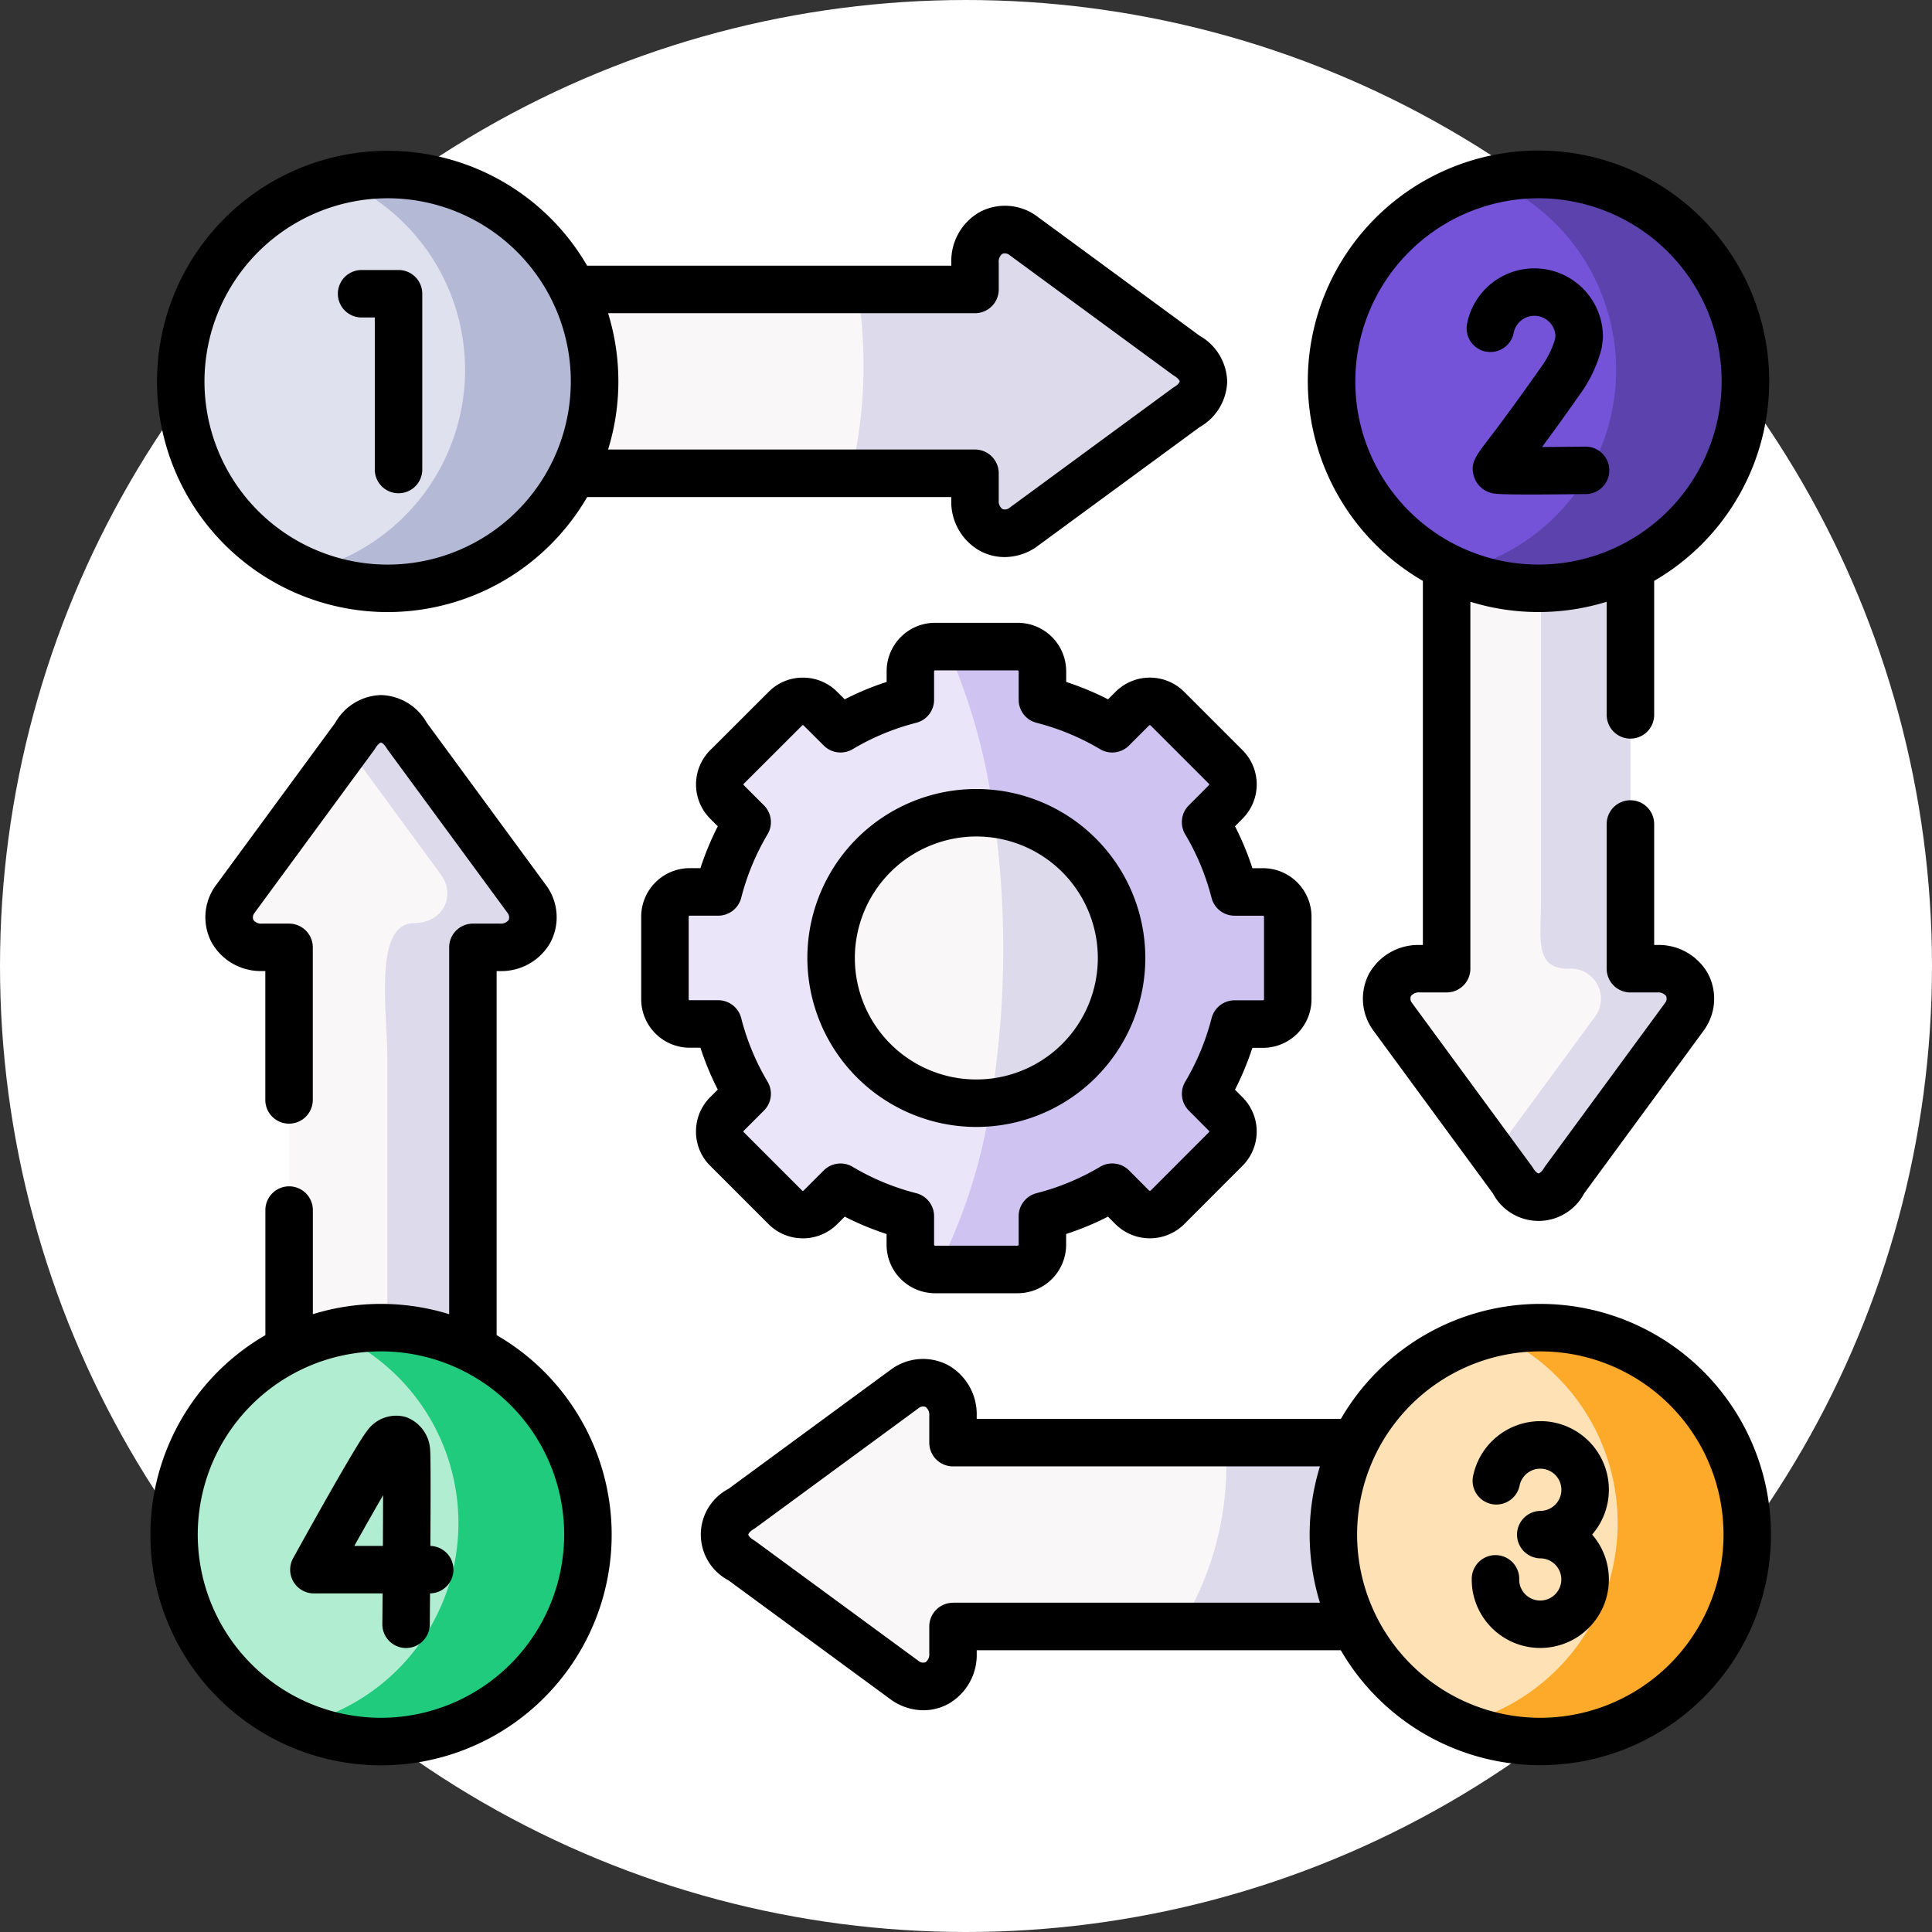 <svg xmlns="http://www.w3.org/2000/svg" width="180" height="180" viewBox="0 0 180 180">
  <rect x="0" y="0" width="180" height="180" fill="#333333" stroke="none"/>
  <g id="_9" data-name="9" transform="translate(-12449 -1761)">
    <circle id="Ellipse_6161" data-name="Ellipse 6161" cx="90" cy="90" r="90" transform="translate(12449 1761)" fill="#fff"/>
    <g id="pasos" transform="translate(12463.011 1774.081)">
      <g id="Group_158198" data-name="Group 158198" transform="translate(63.421 62.641)">
        <path id="Path_266859" data-name="Path 266859" d="M242.128,223.633A13.535,13.535,0,1,0,228.6,237.164,13.536,13.536,0,0,0,242.128,223.633Z" transform="translate(-215.058 -210.102)" fill="#f9f7f8" fill-rule="evenodd"/>
      </g>
      <g id="Group_158199" data-name="Group 158199" transform="translate(47.942 47.161)">
        <path id="Path_266860" data-name="Path 266860" d="M191.587,173.091a13.531,13.531,0,1,1-13.539,13.531A13.536,13.536,0,0,1,191.587,173.091Zm12.657-7.827a24.719,24.719,0,0,0-6.5-2.7v-2.656a2.31,2.31,0,0,0-2.306-2.3h-7.7a2.3,2.3,0,0,0-2.3,2.3v2.656a24.608,24.608,0,0,0-6.5,2.7l-1.882-1.873a2.3,2.3,0,0,0-3.256,0l-5.446,5.437a2.3,2.3,0,0,0,0,3.256l1.882,1.882a24.713,24.713,0,0,0-2.7,6.5h-2.656a2.317,2.317,0,0,0-2.306,2.306v7.694a2.311,2.311,0,0,0,2.306,2.306h2.656a24.608,24.608,0,0,0,2.7,6.5l-1.882,1.882a2.3,2.3,0,0,0,0,3.256l5.446,5.446a2.317,2.317,0,0,0,3.256,0l1.882-1.882a24.594,24.594,0,0,0,6.5,2.7v2.656a2.31,2.31,0,0,0,2.3,2.306h7.7a2.317,2.317,0,0,0,2.306-2.306v-2.656a24.732,24.732,0,0,0,6.5-2.7l1.873,1.882a2.327,2.327,0,0,0,3.264,0l5.437-5.446a2.3,2.3,0,0,0,0-3.256l-1.873-1.882a24.885,24.885,0,0,0,2.7-6.5h2.648a2.306,2.306,0,0,0,2.306-2.306v-7.694a2.312,2.312,0,0,0-2.306-2.306h-2.648a24.724,24.724,0,0,0-2.7-6.5l1.873-1.882a2.3,2.3,0,0,0,0-3.256l-5.437-5.437a2.312,2.312,0,0,0-3.264,0Z" transform="translate(-162.569 -157.611)" fill="#eae5f9" fill-rule="evenodd"/>
      </g>
      <g id="Group_158200" data-name="Group 158200" transform="translate(73.338 47.161)">
        <path id="Path_266861" data-name="Path 266861" d="M256.156,157.611h-6.62a56.319,56.319,0,0,1,4.372,15.571,13.537,13.537,0,0,1-.267,26.912,51.05,51.05,0,0,1-4.954,15.546h7.469a2.317,2.317,0,0,0,2.306-2.306v-2.656a24.731,24.731,0,0,0,6.5-2.7l1.873,1.882a2.327,2.327,0,0,0,3.264,0l5.437-5.446a2.3,2.3,0,0,0,0-3.256l-1.874-1.882a24.884,24.884,0,0,0,2.7-6.5h2.648a2.306,2.306,0,0,0,2.306-2.306v-7.694a2.312,2.312,0,0,0-2.306-2.306h-2.648a24.721,24.721,0,0,0-2.7-6.5l1.874-1.882a2.3,2.3,0,0,0,0-3.256l-5.437-5.437a2.312,2.312,0,0,0-3.264,0l-1.873,1.874a24.719,24.719,0,0,0-6.5-2.7v-2.656a2.31,2.31,0,0,0-2.306-2.3Z" transform="translate(-248.687 -157.611)" fill="#cec3f1" fill-rule="evenodd"/>
      </g>
      <g id="Group_158201" data-name="Group 158201" transform="translate(78.292 62.733)">
        <path id="Path_266862" data-name="Path 266862" d="M277.686,223.852a13.544,13.544,0,0,0-11.932-13.439,88.58,88.58,0,0,1-.267,26.913A13.542,13.542,0,0,0,277.686,223.852Z" transform="translate(-265.487 -210.413)" fill="#dddaec" fill-rule="evenodd"/>
      </g>
      <g id="Group_158202" data-name="Group 158202" transform="translate(2.828 3.179)">
        <path id="Path_266863" data-name="Path 266863" d="M46.144,36.3A19.283,19.283,0,1,0,28.874,47.02,19.163,19.163,0,0,0,46.144,36.3Z" transform="translate(-9.59 -8.467)" fill="#dfe1ee" fill-rule="evenodd"/>
      </g>
      <g id="Group_158203" data-name="Group 158203" transform="translate(39.382 8.306)">
        <path id="Path_266864" data-name="Path 266864" d="M135.55,40a19.159,19.159,0,0,1-2.007,8.56h37.445v2.523a2.808,2.808,0,0,0,4.413,2.556L190.68,42.427c2.123-1.282,2.123-3.564,0-4.846L175.4,26.364a2.8,2.8,0,0,0-4.413,2.548v2.523H133.543A19.194,19.194,0,0,1,135.55,40Z" transform="translate(-133.543 -25.854)" fill="#f9f7f8" fill-rule="evenodd"/>
      </g>
      <g id="Group_158204" data-name="Group 158204" transform="translate(110.05 3.179)">
        <path id="Path_266865" data-name="Path 266865" d="M373.177,27.744A19.28,19.28,0,1,0,392.461,8.467,19.281,19.281,0,0,0,373.177,27.744Z" transform="translate(-373.177 -8.467)" fill="#7453d8" fill-rule="evenodd"/>
      </g>
      <g id="Group_158205" data-name="Group 158205" transform="translate(115.181 39.734)">
        <path id="Path_266866" data-name="Path 266866" d="M396.162,132.424v37.438h-2.523c-2.681.05-3.805,2.49-2.548,4.413l11.216,15.28c1.274,2.123,3.564,2.123,4.838,0l11.216-15.28c1.257-1.924.133-4.363-2.548-4.413H413.29V132.424a19.348,19.348,0,0,1-17.128,0Z" transform="translate(-390.577 -132.424)" fill="#f9f7f8" fill-rule="evenodd"/>
      </g>
      <g id="Group_158206" data-name="Group 158206" transform="translate(110.216 110.612)">
        <path id="Path_266867" data-name="Path 266867" d="M393.018,372.771a19.281,19.281,0,1,0,19.276,19.285A19.259,19.259,0,0,0,393.018,372.771Z" transform="translate(-373.742 -372.771)" fill="#fee1b4" fill-rule="evenodd"/>
      </g>
      <g id="Group_158207" data-name="Group 158207" transform="translate(53.493 115.743)">
        <path id="Path_266868" data-name="Path 266868" d="M240.125,395.757H202.68v-2.523a2.8,2.8,0,0,0-4.413-2.548L182.987,401.9c-2.123,1.274-2.123,3.564,0,4.838l15.279,11.216a2.8,2.8,0,0,0,4.413-2.548v-2.523h37.445a19.278,19.278,0,0,1,0-17.128Z" transform="translate(-181.395 -390.171)" fill="#f9f7f8" fill-rule="evenodd"/>
      </g>
      <g id="Group_158208" data-name="Group 158208" transform="translate(2.212 110.612)">
        <path id="Path_266869" data-name="Path 266869" d="M46.052,392.056a19.28,19.28,0,1,0-19.276,19.277A19.272,19.272,0,0,0,46.052,392.056Z" transform="translate(-7.5 -372.771)" fill="#b1edd1" fill-rule="evenodd"/>
      </g>
      <g id="Group_158209" data-name="Group 158209" transform="translate(7.339 53.89)">
        <path id="Path_266870" data-name="Path 266870" d="M47.594,239.156V201.719h2.531a2.812,2.812,0,0,0,2.548-4.421L41.457,182.026c-1.282-2.132-3.564-2.132-4.846,0L25.4,197.3a2.812,2.812,0,0,0,2.548,4.421h2.523v37.438a19.277,19.277,0,0,1,17.128,0Z" transform="translate(-24.885 -180.427)" fill="#f9f7f8" fill-rule="evenodd"/>
      </g>
      <g id="Group_158210" data-name="Group 158210" transform="translate(14.452 3.179)">
        <path id="Path_266871" data-name="Path 266871" d="M56.667,47.02A19.277,19.277,0,1,0,52.253,8.975a19.281,19.281,0,0,1-3.247,36.463,19.245,19.245,0,0,0,7.661,1.582Z" transform="translate(-49.006 -8.467)" fill="#b4bad6" fill-rule="evenodd"/>
      </g>
      <g id="Group_158211" data-name="Group 158211" transform="translate(13.828 110.612)">
        <path id="Path_266872" data-name="Path 266872" d="M73.825,392.056a19.292,19.292,0,0,0-23.689-18.777c.308.133.608.275.908.425a19.283,19.283,0,0,1-4.155,36.047,19.286,19.286,0,0,0,26.936-17.695Z" transform="translate(-46.889 -372.771)" fill="#20cb7d" fill-rule="evenodd"/>
      </g>
      <g id="Group_158212" data-name="Group 158212" transform="translate(121.841 110.612)">
        <path id="Path_266873" data-name="Path 266873" d="M428.022,390.973a19.291,19.291,0,0,1-14.863,18.777,19.28,19.28,0,1,0,3.247-36.472A19.286,19.286,0,0,1,428.022,390.973Z" transform="translate(-413.159 -372.771)" fill="#fda929" fill-rule="evenodd"/>
      </g>
      <g id="Group_158213" data-name="Group 158213" transform="translate(121.674 3.179)">
        <path id="Path_266874" data-name="Path 266874" d="M428.814,45.022A19.284,19.284,0,0,0,415.841,8.975a19.273,19.273,0,0,1-3.247,36.463,19.334,19.334,0,0,0,16.22-.416Z" transform="translate(-412.594 -8.467)" fill="#5c42ac" fill-rule="evenodd"/>
      </g>
      <g id="Group_158214" data-name="Group 158214" transform="translate(18.332 53.89)">
        <path id="Path_266875" data-name="Path 266875" d="M65.911,212.094v25.064a19.227,19.227,0,0,1,7.968,2V201.719h2.531a2.812,2.812,0,0,0,2.548-4.421L67.743,182.026c-1.282-2.132-3.564-2.132-4.846,0l-.733,1,8.818,12.024c1.257,1.915.133,4.363-2.548,4.413C64.57,199.462,65.911,207.714,65.911,212.094Z" transform="translate(-62.164 -180.427)" fill="#dddaec" fill-rule="evenodd"/>
      </g>
      <g id="Group_158215" data-name="Group 158215" transform="translate(95.97 121.328)">
        <path id="Path_266876" data-name="Path 266876" d="M329.7,411.242a28.352,28.352,0,0,1-4.272,15h16.254a19.278,19.278,0,0,1,0-17.128H329.628C329.678,409.81,329.7,410.526,329.7,411.242Z" transform="translate(-325.431 -409.11)" fill="#dddaec" fill-rule="evenodd"/>
      </g>
      <g id="Group_158216" data-name="Group 158216" transform="translate(125.163 39.734)">
        <path id="Path_266877" data-name="Path 266877" d="M428.821,134.424V163.71c0,3.281-.633,6.154,2.523,6.154a2.806,2.806,0,0,1,2.548,4.413l-9.467,12.9,1.748,2.382c1.274,2.123,3.564,2.123,4.838,0l11.216-15.28c1.258-1.924.133-4.363-2.548-4.413h-2.523V132.426A19.184,19.184,0,0,1,428.821,134.424Z" transform="translate(-424.424 -132.426)" fill="#dddaec" fill-rule="evenodd"/>
      </g>
      <g id="Group_158217" data-name="Group 158217" transform="translate(65.269 8.306)">
        <path id="Path_266878" data-name="Path 266878" d="M232.884,31.435h-10.95a44.372,44.372,0,0,1,.566,7.094,42.293,42.293,0,0,1-1.174,10.034h11.557v2.523a2.808,2.808,0,0,0,4.413,2.556l15.279-11.216c2.123-1.282,2.123-3.564,0-4.846L237.3,26.364a2.8,2.8,0,0,0-4.413,2.548Z" transform="translate(-221.327 -25.854)" fill="#dddaec" fill-rule="evenodd"/>
      </g>
      <g id="Group_158218" data-name="Group 158218" transform="translate(0 0.967)">
        <path id="Path_266879" data-name="Path 266879" d="M160.172,197.514a4.459,4.459,0,0,0,1.322,3.178l5.445,5.446a4.53,4.53,0,0,0,6.384,0l.706-.706a26.764,26.764,0,0,0,3.9,1.618v1a4.519,4.519,0,0,0,4.51,4.518h7.7a4.524,4.524,0,0,0,4.518-4.518v-1a26.947,26.947,0,0,0,3.9-1.618l.71.713a4.547,4.547,0,0,0,6.386-.008l5.429-5.437a4.513,4.513,0,0,0,.011-6.388l-.705-.708a27.035,27.035,0,0,0,1.622-3.9H213a4.524,4.524,0,0,0,4.518-4.518v-7.694A4.524,4.524,0,0,0,213,172.968h-.988a26.9,26.9,0,0,0-1.621-3.906l.693-.7a4.513,4.513,0,0,0,.007-6.391l-5.437-5.437a4.523,4.523,0,0,0-6.392,0l-.7.7a26.962,26.962,0,0,0-3.9-1.619v-1a4.519,4.519,0,0,0-4.518-4.51h-7.7a4.515,4.515,0,0,0-4.51,4.51v1a26.765,26.765,0,0,0-3.907,1.62l-.7-.7a4.486,4.486,0,0,0-3.195-1.322h-.011a4.459,4.459,0,0,0-3.177,1.321l-5.447,5.439a4.514,4.514,0,0,0,0,6.384l.707.707a26.934,26.934,0,0,0-1.619,3.9h-1a4.524,4.524,0,0,0-4.518,4.518v7.694a4.524,4.524,0,0,0,4.518,4.518h1a26.772,26.772,0,0,0,1.618,3.9l-.706.706A4.488,4.488,0,0,0,160.172,197.514Zm-.586-12.238a.1.1,0,0,1-.095-.095v-7.694a.108.108,0,0,1,.095-.095h2.656a2.212,2.212,0,0,0,2.143-1.665,22.523,22.523,0,0,1,2.457-5.922,2.212,2.212,0,0,0-.338-2.692l-1.889-1.889a.066.066,0,0,1-.019-.053.088.088,0,0,1,.025-.066l5.454-5.446a.066.066,0,0,1,.053-.019h0a.091.091,0,0,1,.07.03l1.882,1.874a2.211,2.211,0,0,0,2.692.333,22.37,22.37,0,0,1,5.918-2.455,2.212,2.212,0,0,0,1.664-2.143v-2.656a.091.091,0,0,1,.086-.086h7.7a.1.1,0,0,1,.095.086v2.656a2.212,2.212,0,0,0,1.664,2.143,22.521,22.521,0,0,1,5.922,2.457,2.212,2.212,0,0,0,2.692-.338l1.874-1.874a.1.1,0,0,1,.136,0l5.437,5.437a.087.087,0,0,1,.027.068.077.077,0,0,1-.03.064l-1.874,1.882a2.212,2.212,0,0,0-.335,2.689,22.526,22.526,0,0,1,2.457,5.922,2.211,2.211,0,0,0,2.143,1.664H213a.1.1,0,0,1,.095.095v7.694a.1.1,0,0,1-.095.095h-2.648a2.212,2.212,0,0,0-2.143,1.664,22.639,22.639,0,0,1-2.458,5.924,2.212,2.212,0,0,0,.336,2.687l1.877,1.885a.087.087,0,0,1,.027.068.074.074,0,0,1-.028.062L202.536,203a.117.117,0,0,1-.14.011l-1.874-1.882a2.212,2.212,0,0,0-2.7-.341,22.519,22.519,0,0,1-5.922,2.457,2.212,2.212,0,0,0-1.665,2.143v2.656a.108.108,0,0,1-.095.095h-7.7a.1.1,0,0,1-.086-.095V205.39a2.212,2.212,0,0,0-1.665-2.143,22.362,22.362,0,0,1-5.918-2.455,2.212,2.212,0,0,0-2.7.336L170.2,203a.107.107,0,0,1-.135.007l-5.453-5.453a.067.067,0,0,1-.019-.053.087.087,0,0,1,.027-.068l1.882-1.882a2.212,2.212,0,0,0,.336-2.7,22.364,22.364,0,0,1-2.455-5.918,2.212,2.212,0,0,0-2.143-1.665h-2.656Z" transform="translate(-109.339 -106.128)"/>
        <path id="Path_266880" data-name="Path 266880" d="M223.309,234.088a15.743,15.743,0,1,0-15.751-15.743A15.761,15.761,0,0,0,223.309,234.088Zm0-27.062a11.319,11.319,0,1,1-11.327,11.319A11.332,11.332,0,0,1,223.309,207.026Z" transform="translate(-146.349 -143.14)"/>
        <path id="Path_266881" data-name="Path 266881" d="M23.585,43.944A21.5,21.5,0,0,0,42.167,33.227H76.088v.311c0,.012,0,.023,0,.034a5.245,5.245,0,0,0,2.678,4.673,4.86,4.86,0,0,0,2.295.575,5.24,5.24,0,0,0,2.856-.871c.035-.023.07-.047.1-.072L99.228,26.715a5.049,5.049,0,0,0,2.568-4.259A5.049,5.049,0,0,0,99.228,18.2L84.021,7.033c-.034-.025-.069-.049-.1-.072a5.021,5.021,0,0,0-5.155-.3,5.237,5.237,0,0,0-2.674,4.666c0,.012,0,.023,0,.034v.311H42.162A21.487,21.487,0,1,0,23.585,43.944ZM78.3,16.1a2.212,2.212,0,0,0,2.212-2.212v-2.5a.915.915,0,0,1,.331-.817.651.651,0,0,1,.625.079L96.683,21.815q.08.059.165.11c.431.26.524.487.524.53s-.093.27-.524.53q-.085.051-.165.11L81.468,34.264a.648.648,0,0,1-.621.077.921.921,0,0,1-.336-.823v-2.5A2.212,2.212,0,0,0,78.3,28.8H44.116a21.518,21.518,0,0,0,0-12.7H78.3ZM23.585,5.391A17.065,17.065,0,1,1,6.513,22.455,17.084,17.084,0,0,1,23.585,5.391Z" transform="translate(-1.473 -0.967)"/>
        <path id="Path_266882" data-name="Path 266882" d="M376.395,41.035V74.96h-.353a5.251,5.251,0,0,0-4.671,2.693,5.009,5.009,0,0,0,.313,5.142c.022.034.045.066.068.1L382.913,98.1a4.81,4.81,0,0,0,8.513,0l11.161-15.205c.024-.032.047-.065.068-.1a5.009,5.009,0,0,0,.313-5.142,5.252,5.252,0,0,0-4.671-2.693h-.353V63.691a2.212,2.212,0,0,0-4.424,0V77.172a2.212,2.212,0,0,0,2.212,2.212h2.5a.941.941,0,0,1,.827.339.632.632,0,0,1-.082.614L387.806,95.556c-.04.055-.078.112-.113.171-.256.426-.48.519-.522.519s-.266-.092-.522-.518c-.035-.059-.073-.116-.114-.171L375.363,80.337a.633.633,0,0,1-.082-.615.94.94,0,0,1,.827-.339h2.5a2.212,2.212,0,0,0,2.212-2.212V42.985a21.523,21.523,0,0,0,12.7,0V53.524a2.212,2.212,0,0,0,4.424,0V41.038a21.494,21.494,0,1,0-21.552,0Zm10.78-35.644A17.065,17.065,0,1,1,370.1,22.456,17.084,17.084,0,0,1,387.174,5.391Z" transform="translate(-257.84 -0.968)"/>
        <path id="Path_266883" data-name="Path 266883" d="M252.106,365.271a21.493,21.493,0,0,0-18.579,10.717H199.6v-.311c0-.012,0-.023,0-.034a5.24,5.24,0,0,0-2.682-4.674,5.01,5.01,0,0,0-5.152.309c-.034.022-.066.045-.1.068l-15.2,11.161a4.81,4.81,0,0,0,0,8.514l15.2,11.161c.032.024.065.046.1.068a5.239,5.239,0,0,0,2.868.88,4.853,4.853,0,0,0,2.284-.571,5.241,5.241,0,0,0,2.683-4.674c0-.012,0-.023,0-.034v-.311h33.921a21.488,21.488,0,1,0,18.581-32.268Zm-54.714,27.845a2.212,2.212,0,0,0-2.212,2.212v2.5a.932.932,0,0,1-.334.822.645.645,0,0,1-.62-.081L179.008,387.4q-.083-.061-.171-.114c-.426-.256-.519-.48-.519-.522s.092-.267.519-.522c.059-.035.116-.073.171-.114l15.218-11.172a.644.644,0,0,1,.62-.081.93.93,0,0,1,.334.822v2.5a2.212,2.212,0,0,0,2.212,2.212h34.186a21.524,21.524,0,0,0,0,12.7H197.392Zm54.714,10.717a17.069,17.069,0,1,1,17.073-17.065A17.084,17.084,0,0,1,252.106,403.833Z" transform="translate(-122.613 -257.838)"/>
        <path id="Path_266884" data-name="Path 266884" d="M32.259,232.556V198.641h.361a5.248,5.248,0,0,0,4.662-2.687,5.025,5.025,0,0,0-.3-5.151c-.023-.036-.047-.07-.072-.1L25.748,175.5a5.045,5.045,0,0,0-4.26-2.575,5.045,5.045,0,0,0-4.26,2.575L6.066,190.7c-.025.034-.049.069-.072.1a5.025,5.025,0,0,0-.3,5.151,5.248,5.248,0,0,0,4.662,2.687h.352v12.052a2.212,2.212,0,0,0,4.423,0V196.43a2.212,2.212,0,0,0-2.212-2.212h-2.5a.921.921,0,0,1-.821-.338.654.654,0,0,1,.079-.627l11.169-15.207c.04-.055.078-.111.113-.169.242-.4.472-.527.528-.527s.286.125.528.527c.035.058.073.115.113.169L33.3,193.253a.655.655,0,0,1,.079.627.921.921,0,0,1-.821.338H30.049a2.212,2.212,0,0,0-2.212,2.212v34.177a21.511,21.511,0,0,0-12.7,0V220.86a2.212,2.212,0,0,0-4.423,0v11.7a21.488,21.488,0,1,0,21.55,0ZM21.488,268.21a17.069,17.069,0,1,1,17.064-17.065A17.084,17.084,0,0,1,21.488,268.21Z" transform="translate(0 -122.215)"/>
        <path id="Path_266885" data-name="Path 266885" d="M61.28,43.057h1.277V57.175a2.212,2.212,0,1,0,4.423,0V40.846a2.212,2.212,0,0,0-2.212-2.212H61.28a2.212,2.212,0,0,0,0,4.423Z" transform="translate(-41.649 -27.526)"/>
        <path id="Path_266886" data-name="Path 266886" d="M417.64,45.853a2.211,2.211,0,0,0,2.594-1.748,1.966,1.966,0,0,1,3.891.266l-.046.347a8.526,8.526,0,0,1-1.365,2.682c-2.569,3.665-4.11,5.684-4.937,6.768-1.076,1.41-1.616,2.118-1.246,3.322a2.283,2.283,0,0,0,1.483,1.5c.293.1.541.18,3.746.18,1.254,0,2.961-.013,5.3-.042A2.212,2.212,0,0,0,427,54.709c-1.38.017-2.835.03-4.123.035.865-1.167,2-2.728,3.456-4.806a12.67,12.67,0,0,0,2.077-4.323c.015-.068.028-.136.037-.2l.083-.633a2.244,2.244,0,0,0,.019-.288,6.389,6.389,0,0,0-12.659-1.231,2.212,2.212,0,0,0,1.748,2.595Z" transform="translate(-293.217 -27.147)"/>
        <path id="Path_266887" data-name="Path 266887" d="M57.223,412.678c.024-4.106.034-8.31-.02-8.915a3.435,3.435,0,0,0-2.288-3.1,3.317,3.317,0,0,0-3.586,1.29c-.986,1.222-5.525,9.393-6.893,11.869a2.212,2.212,0,0,0,1.936,3.281h6.4c-.008,1.01-.016,1.977-.024,2.856a2.212,2.212,0,0,0,2.192,2.231h.02A2.212,2.212,0,0,0,57.168,420c.006-.7.015-1.711.024-2.9h0a2.212,2.212,0,0,0,.027-4.423Zm-4.425,0H50.135c.965-1.722,1.9-3.373,2.684-4.724C52.815,409.34,52.808,410.98,52.8,412.678Z" transform="translate(-31.137 -282.696)"/>
        <path id="Path_266888" data-name="Path 266888" d="M423.844,402.316a6.4,6.4,0,0,0-6.268,5.161,2.212,2.212,0,0,0,4.342.846,1.966,1.966,0,1,1,1.926,2.353,2.212,2.212,0,0,0,0,4.423,1.964,1.964,0,1,1-1.945,2.257,2.363,2.363,0,0,1-.015-.3,2.212,2.212,0,1,0-4.423,0,6.633,6.633,0,0,0,.055.888,6.391,6.391,0,0,0,12.72-.888,6.35,6.35,0,0,0-1.561-4.173,6.387,6.387,0,0,0-4.83-10.571Z" transform="translate(-294.352 -283.958)"/>
      </g>
    </g>
  </g>
</svg>

